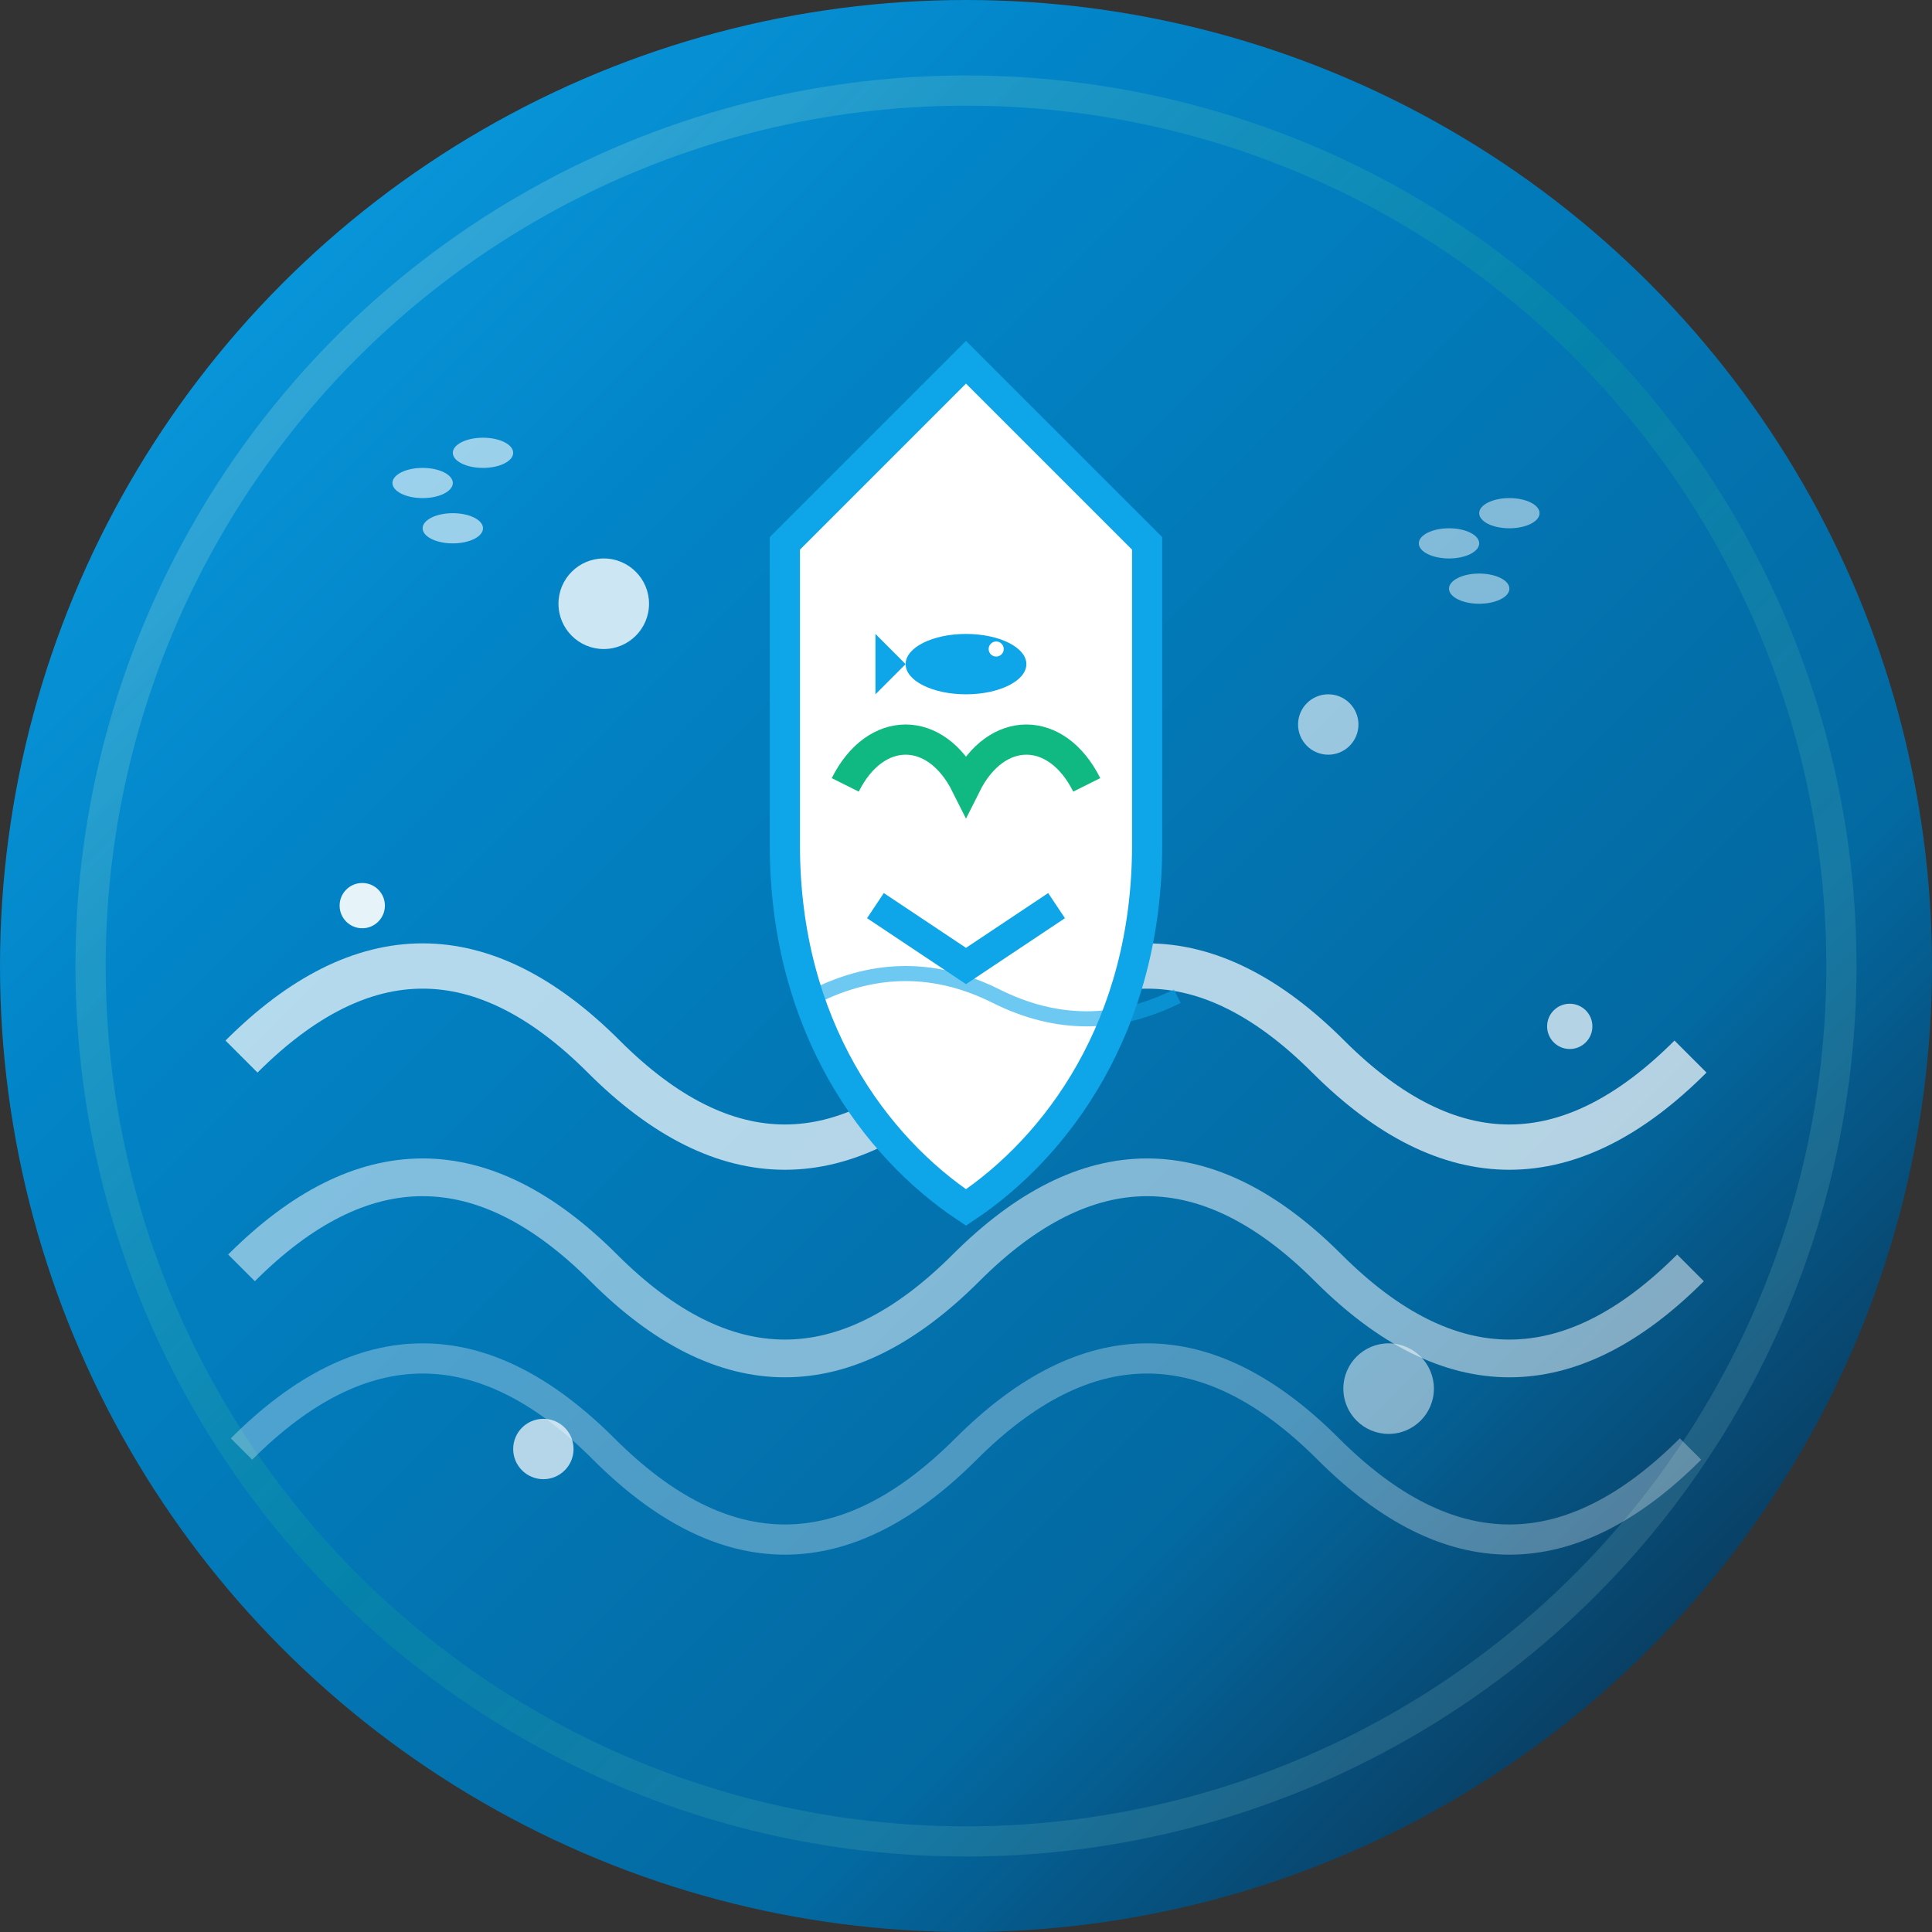 <svg width="128" height="128" viewBox="0 0 128 128" fill="none" xmlns="http://www.w3.org/2000/svg">
  <rect x="0" y="0" width="128" height="128" fill="#333333" stroke="none"/>
  <!-- 背景圆形 -->
  <circle cx="64" cy="64" r="64" fill="url(#oceanGradientLarge)"/>
  
  <!-- 外层装饰圆环 -->
  <circle cx="64" cy="64" r="58" stroke="url(#ringGradient)" stroke-width="2" fill="none" opacity="0.3"/>
  
  <!-- 海浪图案 - 多层次 -->
  <path d="M16 70C24 62 32 62 40 70C48 78 56 78 64 70C72 62 80 62 88 70C96 78 104 78 112 70" 
        stroke="#ffffff" stroke-width="3" fill="none" opacity="0.7"/>
  <path d="M16 84C24 76 32 76 40 84C48 92 56 92 64 84C72 76 80 76 88 84C96 92 104 92 112 84" 
        stroke="#ffffff" stroke-width="2.5" fill="none" opacity="0.5"/>
  <path d="M16 96C24 88 32 88 40 96C48 104 56 104 64 96C72 88 80 88 88 96C96 104 104 104 112 96" 
        stroke="#ffffff" stroke-width="2" fill="none" opacity="0.3"/>
  
  <!-- 中央保护盾牌 -->
  <path d="M64 24L76 36V56C76 68 70 76 64 80C58 76 52 68 52 56V36L64 24Z" 
        fill="#ffffff" stroke="#0EA5E9" stroke-width="2"/>
  
  <!-- 盾牌内的详细图案 -->
  <!-- 海洋生物 - 鱼 -->
  <ellipse cx="64" cy="44" rx="4" ry="2" fill="#0EA5E9"/>
  <path d="M60 44L58 42L58 46L60 44Z" fill="#0EA5E9"/>
  <circle cx="66" cy="43" r="0.5" fill="#ffffff"/>
  
  <!-- 海草/珊瑚 -->
  <path d="M56 52C58 48 62 48 64 52C66 48 70 48 72 52" stroke="#10B981" stroke-width="2" fill="none"/>
  <path d="M58 60L64 64L70 60" stroke="#0EA5E9" stroke-width="2" fill="none"/>
  
  <!-- 水波纹 -->
  <path d="M54 66C58 64 62 64 66 66C70 68 74 68 78 66" stroke="#0EA5E9" stroke-width="1" fill="none" opacity="0.6"/>
  
  <!-- 装饰性元素 -->
  <!-- 气泡 -->
  <circle cx="40" cy="40" r="3" fill="#ffffff" opacity="0.8"/>
  <circle cx="88" cy="48" r="2" fill="#ffffff" opacity="0.6"/>
  <circle cx="36" cy="96" r="2" fill="#ffffff" opacity="0.7"/>
  <circle cx="92" cy="92" r="3" fill="#ffffff" opacity="0.5"/>
  <circle cx="24" cy="60" r="1.5" fill="#ffffff" opacity="0.9"/>
  <circle cx="104" cy="68" r="1.5" fill="#ffffff" opacity="0.7"/>
  
  <!-- 小鱼群 -->
  <g opacity="0.6">
    <ellipse cx="28" cy="32" rx="2" ry="1" fill="#ffffff"/>
    <ellipse cx="32" cy="30" rx="2" ry="1" fill="#ffffff"/>
    <ellipse cx="30" cy="35" rx="2" ry="1" fill="#ffffff"/>
  </g>
  
  <g opacity="0.5">
    <ellipse cx="96" cy="36" rx="2" ry="1" fill="#ffffff"/>
    <ellipse cx="100" cy="34" rx="2" ry="1" fill="#ffffff"/>
    <ellipse cx="98" cy="39" rx="2" ry="1" fill="#ffffff"/>
  </g>
  
  <!-- 渐变定义 -->
  <defs>
    <linearGradient id="oceanGradientLarge" x1="0%" y1="0%" x2="100%" y2="100%">
      <stop offset="0%" style="stop-color:#0EA5E9;stop-opacity:1" />
      <stop offset="30%" style="stop-color:#0284C7;stop-opacity:1" />
      <stop offset="70%" style="stop-color:#0369A1;stop-opacity:1" />
      <stop offset="100%" style="stop-color:#0F172A;stop-opacity:1" />
    </linearGradient>
    
    <linearGradient id="ringGradient" x1="0%" y1="0%" x2="100%" y2="100%">
      <stop offset="0%" style="stop-color:#ffffff;stop-opacity:0.8" />
      <stop offset="50%" style="stop-color:#10B981;stop-opacity:0.6" />
      <stop offset="100%" style="stop-color:#ffffff;stop-opacity:0.4" />
    </linearGradient>
  </defs>
</svg> 